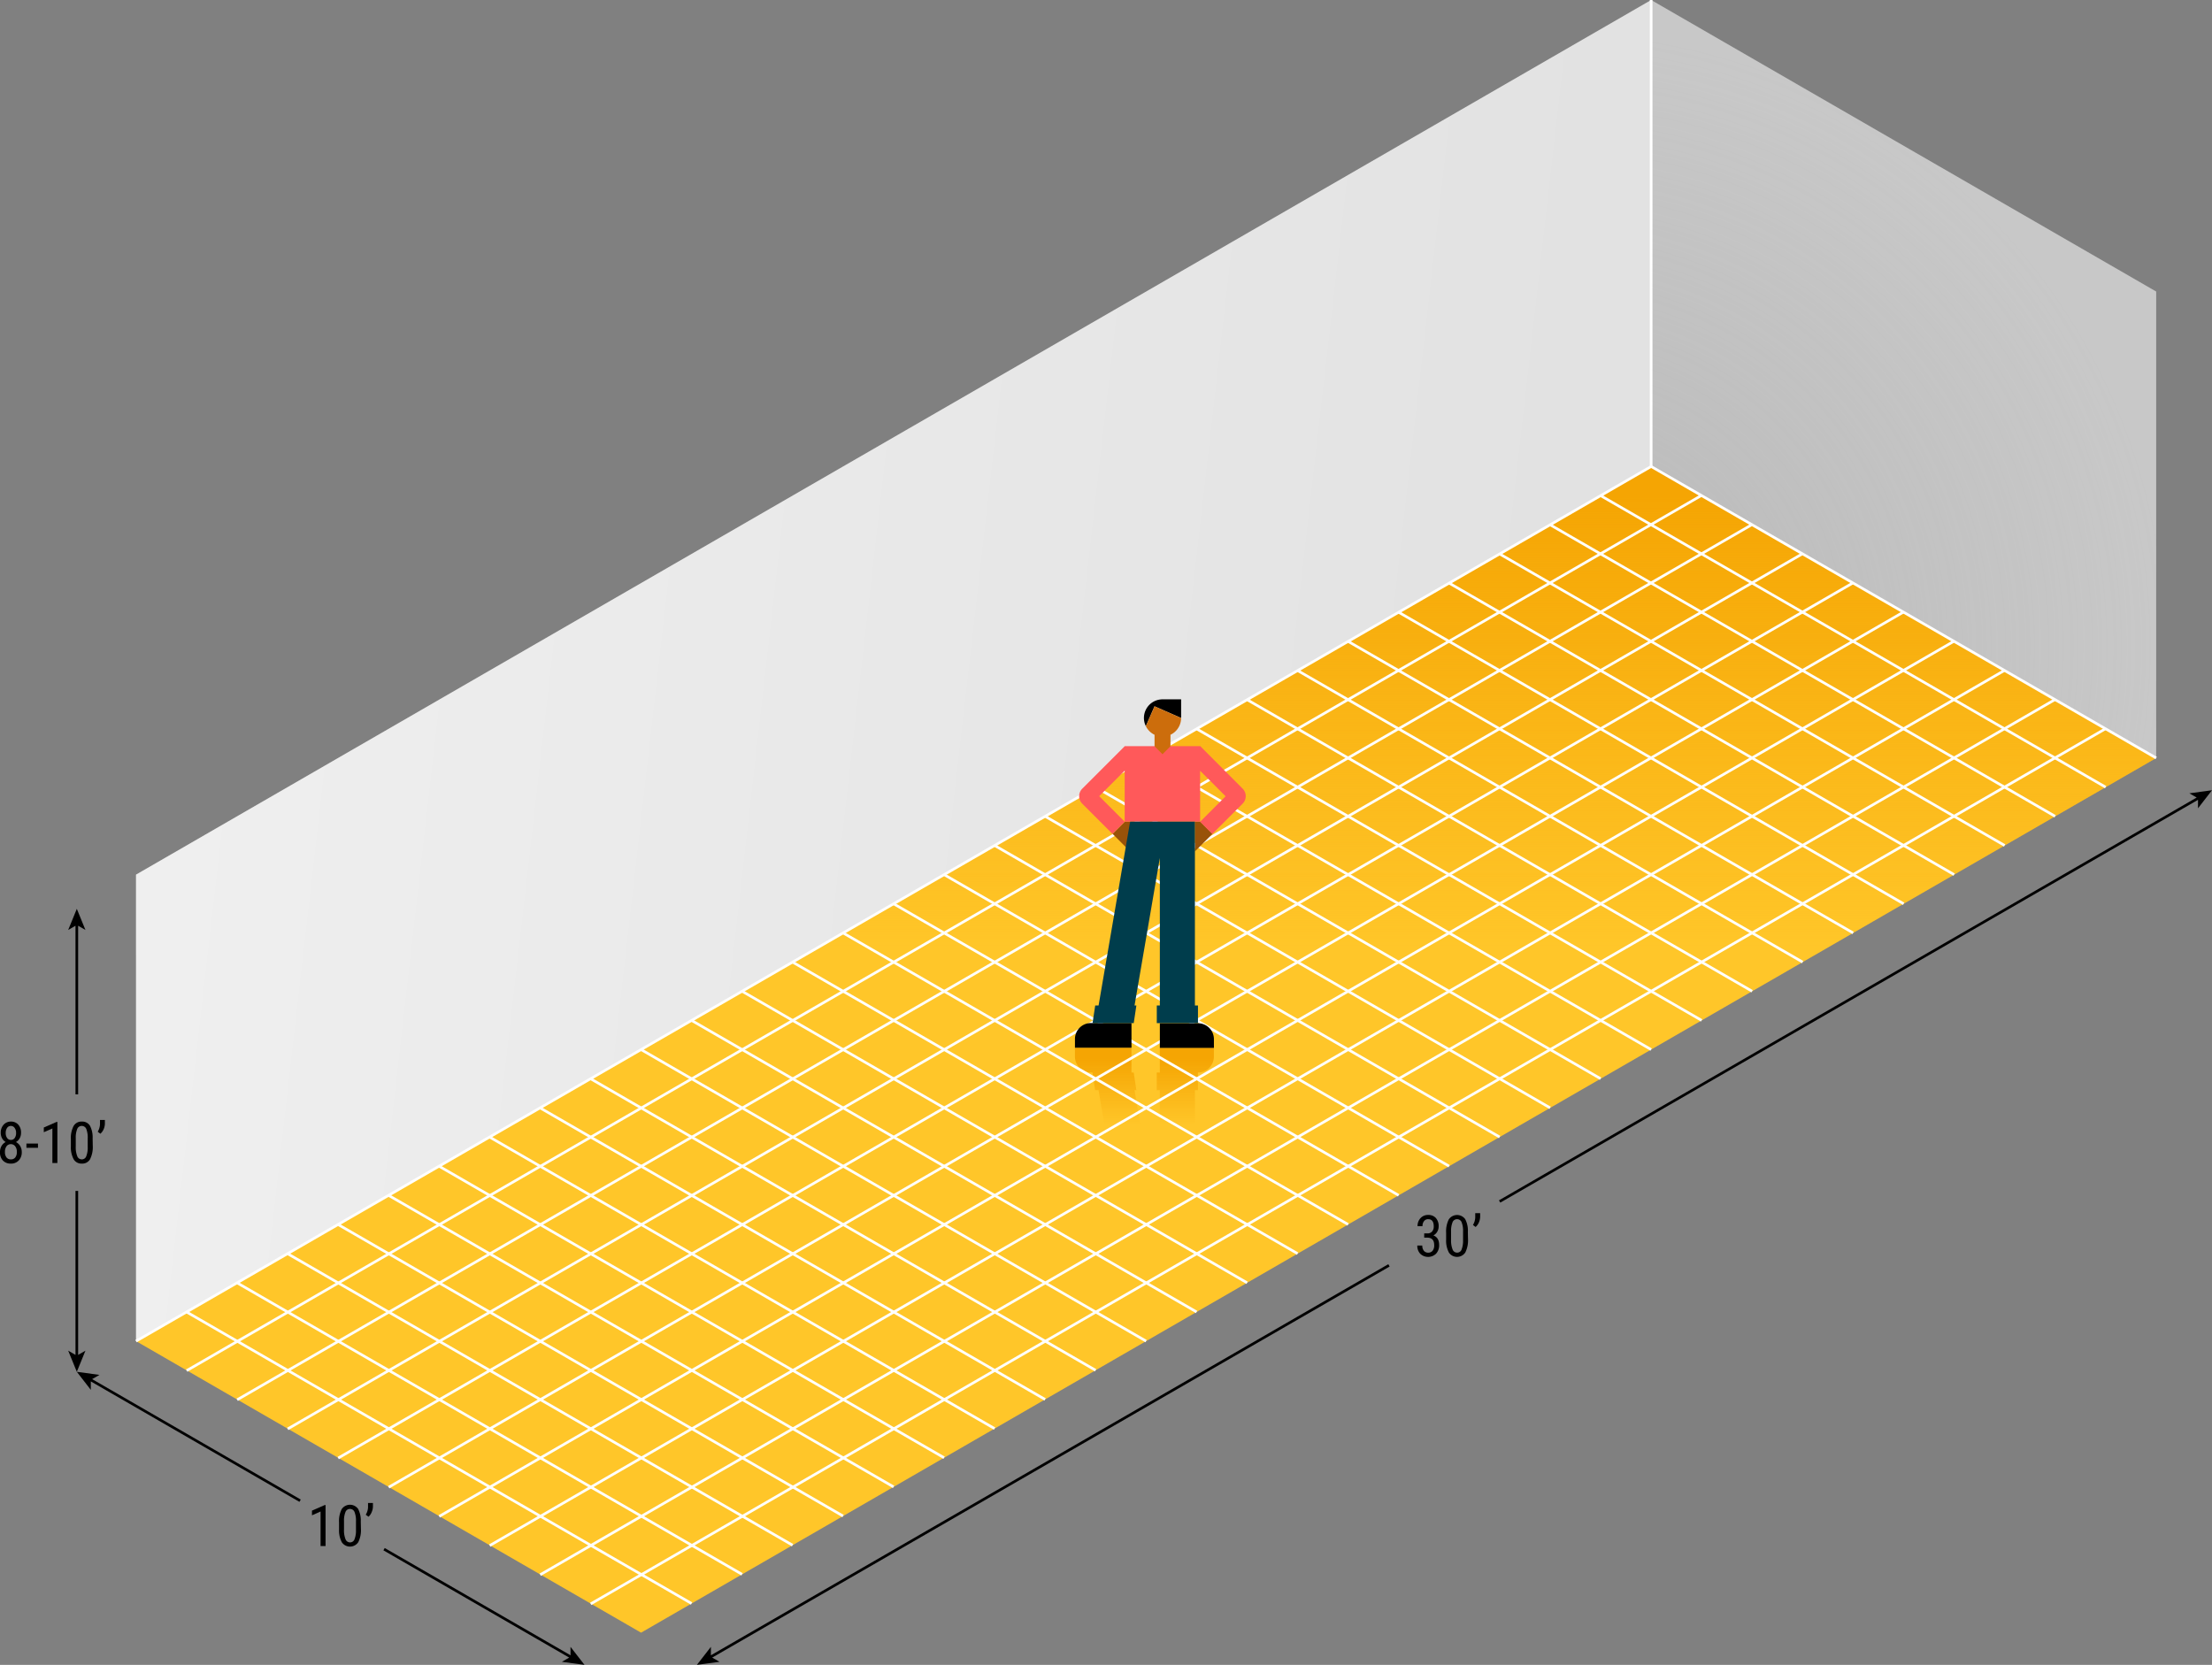 <svg xmlns="http://www.w3.org/2000/svg" xmlns:xlink="http://www.w3.org/1999/xlink" viewBox="0 0 832.18 626.42"><rect x="0" y="0" width="832.18" height="626.42" fill="#808080" stroke="none"/><defs><style>.a{fill:#e2e2e2;}.b,.d{opacity:0.5;}.b{fill:url(#a);}.c{fill:#c8c8c8;}.d{fill:url(#b);}.e{fill:#ffc629;}.f{fill:url(#c);}.g{fill:#fff;}.h{fill:url(#d);}.i{fill:#995209;}.j{fill:#ff595a;}.k{fill:#003d4c;}.l{fill:#cc6d0c;}</style><linearGradient id="a" x1="13.61" y1="215.51" x2="579.08" y2="280.01" gradientUnits="userSpaceOnUse"><stop offset="0" stop-color="#fff"/><stop offset="1" stop-color="#fff" stop-opacity="0"/></linearGradient><radialGradient id="b" cx="584.18" cy="243.1" r="231.33" gradientUnits="userSpaceOnUse"><stop offset="0" stop-color="#aaa"/><stop offset="1" stop-color="#aaa" stop-opacity="0"/></radialGradient><linearGradient id="c" x1="431.18" y1="186.32" x2="431.18" y2="356.98" gradientUnits="userSpaceOnUse"><stop offset="0" stop-color="#f5a503"/><stop offset="1" stop-color="#f5a503" stop-opacity="0"/></linearGradient><linearGradient id="d" x1="430.55" y1="398.55" x2="430.55" y2="423.25" xlink:href="#c"/></defs><title>10x30</title><polygon points="832.18 297.33 823.66 298.49 826.42 300.08 563.93 451.63 564.43 452.49 826.92 300.94 826.91 304.13 832.18 297.33"/><polygon points="522.8 476.53 522.3 475.66 267.44 622.81 267.45 619.63 262.18 626.42 270.7 625.26 267.94 623.68 522.8 476.53"/><polygon points="219.9 626.42 214.63 619.63 214.64 622.81 144.74 582.45 144.24 583.32 214.14 623.68 211.38 625.26 219.9 626.42"/><polygon points="113.15 564.22 34.66 518.9 37.42 517.31 28.9 516.15 34.17 522.95 34.16 519.76 112.65 565.08 113.15 564.22"/><polygon points="29.4 509.79 29.4 448.1 28.4 448.1 28.4 509.79 25.65 508.19 28.9 516.15 32.15 508.19 29.4 509.79"/><polygon points="32.15 349.91 28.9 341.95 25.65 349.91 28.4 348.31 28.4 411.77 29.4 411.77 29.4 348.31 32.15 349.91"/><path d="M535.8,464.07H537a2.24,2.24,0,0,0,1.77-.71,2.78,2.78,0,0,0,.62-1.93c0-1.8-.69-2.7-2.09-2.7a1.88,1.88,0,0,0-1.57.73,3,3,0,0,0-.57,1.91H533.3a4.28,4.28,0,0,1,1.12-3.05,3.79,3.79,0,0,1,2.87-1.19,3.74,3.74,0,0,1,2.88,1.13,4.53,4.53,0,0,1,1.07,3.21,3.87,3.87,0,0,1-.55,2,3.42,3.42,0,0,1-1.44,1.36c1.44.53,2.17,1.73,2.17,3.59a4.57,4.57,0,0,1-1.15,3.28,4.29,4.29,0,0,1-5.93.06,4.26,4.26,0,0,1-1.13-3.11h1.87a3,3,0,0,0,.59,1.95,2,2,0,0,0,1.61.72,2.12,2.12,0,0,0,1.67-.7,3.24,3.24,0,0,0,.61-2.16q0-2.79-2.64-2.79H535.8Z"/><path d="M552.28,466.14a10.24,10.24,0,0,1-1,5.08,3.71,3.71,0,0,1-6.18.07,9.46,9.46,0,0,1-1.05-4.85V463.8a10,10,0,0,1,1-5,3.77,3.77,0,0,1,6.18-.08,9.22,9.22,0,0,1,1,4.76Zm-1.86-2.66a9,9,0,0,0-.54-3.6,1.8,1.8,0,0,0-1.72-1.15,1.78,1.78,0,0,0-1.69,1.13,8.65,8.65,0,0,0-.56,3.43v3.16a9.13,9.13,0,0,0,.56,3.64,1.8,1.8,0,0,0,1.71,1.22,1.76,1.76,0,0,0,1.68-1.15,9.11,9.11,0,0,0,.56-3.51Z"/><path d="M555.14,461.66l-1-.76A5.82,5.82,0,0,0,555,458v-1.54h1.85v1.43a5.54,5.54,0,0,1-.47,2.05A4.72,4.72,0,0,1,555.14,461.66Z"/><path d="M7.91,426.25a4.08,4.08,0,0,1-.51,2.05A3.71,3.71,0,0,1,6,429.7a3.88,3.88,0,0,1,1.6,1.51,4.34,4.34,0,0,1,.59,2.25,4.4,4.4,0,0,1-1.13,3.16,3.88,3.88,0,0,1-3,1.19,3.9,3.9,0,0,1-3-1.19A4.39,4.39,0,0,1,0,433.46a4.5,4.5,0,0,1,.57-2.27,3.84,3.84,0,0,1,1.57-1.5,3.59,3.59,0,0,1-1.36-1.4,4.11,4.11,0,0,1-.5-2,4.37,4.37,0,0,1,1.05-3.08A3.6,3.6,0,0,1,4.1,422a3.6,3.6,0,0,1,2.76,1.13A4.35,4.35,0,0,1,7.91,426.25Zm-1.57,7.16a3.35,3.35,0,0,0-.62-2.11,2,2,0,0,0-1.64-.8,1.93,1.93,0,0,0-1.63.8,3.45,3.45,0,0,0-.59,2.11,3.25,3.25,0,0,0,.58,2.07,2,2,0,0,0,1.66.74,2,2,0,0,0,1.66-.74A3.31,3.31,0,0,0,6.34,433.41Zm-.29-7.13a3.06,3.06,0,0,0-.55-1.9,1.65,1.65,0,0,0-1.4-.74,1.66,1.66,0,0,0-1.42.72,3.23,3.23,0,0,0-.53,1.92,3.07,3.07,0,0,0,.54,1.91,1.7,1.7,0,0,0,1.41.71,1.69,1.69,0,0,0,1.43-.72A3.14,3.14,0,0,0,6.05,426.28Z"/><path d="M14.29,431.87H9.94v-1.59h4.35Z"/><path d="M21.59,437.6H19.71v-13L16.48,426v-1.77l4.81-2.1h.3Z"/><path d="M34.9,431.05a10.24,10.24,0,0,1-1,5.08,3.35,3.35,0,0,1-3.11,1.68,3.38,3.38,0,0,1-3.07-1.61,9.5,9.5,0,0,1-1.06-4.85v-2.64a9.89,9.89,0,0,1,1-5A3.38,3.38,0,0,1,30.78,422a3.39,3.39,0,0,1,3.07,1.57,9.45,9.45,0,0,1,1,4.76ZM33,428.38a9.18,9.18,0,0,0-.53-3.59,1.8,1.8,0,0,0-1.72-1.15,1.76,1.76,0,0,0-1.69,1.13,8.45,8.45,0,0,0-.56,3.42v3.17a9,9,0,0,0,.56,3.64,1.81,1.81,0,0,0,1.71,1.22,1.74,1.74,0,0,0,1.67-1.15,8.81,8.81,0,0,0,.56-3.51Z"/><path d="M37.76,426.57l-1-.76a5.77,5.77,0,0,0,.86-2.87V421.4h1.84v1.42a5.4,5.4,0,0,1-.47,2.06A4.66,4.66,0,0,1,37.76,426.57Z"/><path d="M122.48,581.71H120.6v-13l-3.23,1.44v-1.77l4.81-2.1h.3Z"/><path d="M135.79,575.16a10.24,10.24,0,0,1-1,5.08,3.73,3.73,0,0,1-6.18.07,9.48,9.48,0,0,1-1.06-4.85v-2.64a9.92,9.92,0,0,1,1-5,3.77,3.77,0,0,1,6.18-.08,9.38,9.38,0,0,1,1,4.75Zm-1.87-2.66a9,9,0,0,0-.54-3.6,1.79,1.79,0,0,0-1.72-1.15,1.76,1.76,0,0,0-1.68,1.13,8.45,8.45,0,0,0-.56,3.42v3.17a9,9,0,0,0,.56,3.64,1.81,1.81,0,0,0,1.71,1.22,1.76,1.76,0,0,0,1.67-1.15,8.74,8.74,0,0,0,.56-3.51Z"/><path d="M138.65,570.68l-1.05-.76a5.77,5.77,0,0,0,.86-2.87v-1.54h1.84v1.43a5.35,5.35,0,0,1-.47,2A4.7,4.7,0,0,1,138.65,570.68Z"/><polygon class="a" points="621.18 0 621.18 175.52 51.18 504.61 51.18 329.09 621.18 0"/><polygon class="b" points="621.18 0 621.18 175.52 51.18 504.61 51.18 329.09 621.18 0"/><polygon class="c" points="811.18 109.69 811.18 285.21 621.18 175.52 621.18 0 811.18 109.69"/><polygon class="d" points="811.18 109.69 811.18 285.21 621.18 175.52 621.18 0 811.18 109.69"/><polygon class="e" points="241.18 614.3 51.18 504.61 621.18 175.51 811.18 285.21 241.18 614.3"/><polygon class="f" points="241.18 614.3 51.18 504.61 621.18 175.51 811.18 285.21 241.18 614.3"/><polygon class="g" points="51.43 505.04 50.93 504.17 621.18 174.94 621.43 175.08 811.43 284.77 810.93 285.64 621.18 176.09 51.43 505.04"/><rect class="g" x="620.68" width="1" height="175.52"/><path class="h" d="M436.34,394.25v9.29h-1.15v6.65h1.15V432.3h13.2V410.19h1.14v-6.65a6,6,0,0,0,6-6v-3.29Zm-9.52,15.94h.69l-1-6.65h-.84v-9.29H404.41v3.29a6,6,0,0,0,6,6H411l1,6.65h1.28l3.79,22.11h13.52Z"/><rect class="g" x="26.09" y="350.53" width="658.18" height="1" transform="translate(-127.98 224.81) rotate(-30.02)"/><rect class="g" x="45.09" y="361.5" width="658.18" height="1" transform="translate(-130.92 235.79) rotate(-30.02)"/><rect class="g" x="64.09" y="372.47" width="658.18" height="1" transform="translate(-133.86 246.77) rotate(-30.02)"/><rect class="g" x="83.09" y="383.44" width="658.18" height="1" transform="translate(-136.8 257.74) rotate(-30.02)"/><rect class="g" x="102.09" y="394.41" width="658.18" height="1" transform="translate(-139.74 268.72) rotate(-30.02)"/><rect class="g" x="121.09" y="405.38" width="658.18" height="1" transform="translate(-142.68 279.7) rotate(-30.02)"/><rect class="g" x="140.09" y="416.35" width="658.18" height="1" transform="translate(-145.61 290.68) rotate(-30.02)"/><rect class="g" x="159.09" y="427.32" width="658.18" height="1" transform="translate(-148.55 301.66) rotate(-30.02)"/><rect class="g" x="178.09" y="438.29" width="658.18" height="1" transform="translate(-151.49 312.64) rotate(-30.02)"/><rect class="g" x="164.68" y="438.78" width="1" height="219.39" transform="translate(-392.41 417.29) rotate(-60)"/><rect class="g" x="183.68" y="427.81" width="1" height="219.39" transform="translate(-373.41 428.26) rotate(-60)"/><rect class="g" x="202.68" y="416.85" width="1" height="219.39" transform="translate(-354.41 439.23) rotate(-60)"/><rect class="g" x="221.68" y="405.88" width="1" height="219.39" transform="translate(-335.41 450.2) rotate(-60)"/><rect class="g" x="240.68" y="394.91" width="1" height="219.39" transform="translate(-316.41 461.17) rotate(-60)"/><rect class="g" x="259.68" y="383.94" width="1" height="219.39" transform="translate(-297.41 472.14) rotate(-60)"/><rect class="g" x="278.68" y="372.97" width="1" height="219.39" transform="translate(-278.41 483.11) rotate(-60)"/><rect class="g" x="297.68" y="362" width="1" height="219.39" transform="translate(-259.41 494.08) rotate(-60)"/><rect class="g" x="316.68" y="351.03" width="1" height="219.39" transform="translate(-240.41 505.05) rotate(-60)"/><rect class="g" x="335.68" y="340.06" width="1" height="219.39" transform="translate(-221.41 516.02) rotate(-60)"/><rect class="g" x="354.68" y="329.09" width="1" height="219.39" transform="translate(-202.41 526.99) rotate(-60)"/><rect class="g" x="373.68" y="318.12" width="1" height="219.39" transform="translate(-183.41 537.95) rotate(-60)"/><rect class="g" x="392.68" y="307.15" width="1" height="219.39" transform="translate(-164.41 548.92) rotate(-60)"/><rect class="g" x="411.68" y="296.18" width="1" height="219.39" transform="translate(-145.41 559.89) rotate(-60)"/><rect class="g" x="430.68" y="285.21" width="1" height="219.39" transform="translate(-126.41 570.86) rotate(-60)"/><rect class="g" x="449.68" y="274.24" width="1" height="219.39" transform="translate(-107.41 581.83) rotate(-60)"/><rect class="g" x="468.68" y="263.27" width="1" height="219.39" transform="translate(-88.41 592.8) rotate(-60)"/><rect class="g" x="487.68" y="252.3" width="1" height="219.39" transform="translate(-69.41 603.77) rotate(-60)"/><rect class="g" x="506.68" y="241.33" width="1" height="219.39" transform="translate(-50.41 614.74) rotate(-60)"/><rect class="g" x="544.68" y="219.39" width="1" height="219.39" transform="translate(-12.41 636.68) rotate(-60)"/><rect class="g" x="563.68" y="208.42" width="1" height="219.39" transform="translate(6.59 647.65) rotate(-60)"/><rect class="g" x="582.68" y="197.45" width="1" height="219.39" transform="translate(25.59 658.62) rotate(-60)"/><rect class="g" x="601.68" y="186.48" width="1" height="219.39" transform="translate(44.59 669.59) rotate(-60)"/><rect class="g" x="620.68" y="175.51" width="1" height="219.39" transform="translate(63.59 680.56) rotate(-60)"/><rect class="g" x="639.68" y="164.54" width="1" height="219.39" transform="translate(82.59 691.53) rotate(-60)"/><rect class="g" x="658.68" y="153.57" width="1" height="219.39" transform="translate(101.59 702.5) rotate(-60)"/><rect class="g" x="677.68" y="142.6" width="1" height="219.39" transform="translate(120.59 713.47) rotate(-60)"/><rect class="g" x="696.68" y="131.63" width="1" height="219.39" transform="translate(139.59 724.44) rotate(-60)"/><rect class="g" x="525.68" y="230.36" width="1" height="219.39" transform="translate(-31.4 625.72) rotate(-60)"/><polygon class="i" points="449.54 320.35 456.14 313.75 451.54 309.16 449.54 309.16 449.54 320.35"/><polygon class="i" points="425.16 320.35 418.57 313.75 423.16 309.16 425.16 309.16 425.16 320.35"/><path class="j" d="M467.5,296.74l-15.95-16v0H423.16l-16,16a4,4,0,0,0,0,5.65l11.37,11.37,4.59-4.6-9.59-9.59,9.59-9.6v19.19h28.38V290l9.59,9.6-9.59,9.59,4.59,4.6,11.36-11.37A4,4,0,0,0,467.5,296.74Z"/><path d="M436.35,385h14.34a6,6,0,0,1,6,6v3.28a0,0,0,0,1,0,0H436.35a0,0,0,0,1,0,0V385A0,0,0,0,1,436.35,385Z"/><path d="M404.41,385h21.27a0,0,0,0,1,0,0v3.28a6,6,0,0,1-6,6H404.41a0,0,0,0,1,0,0V385A0,0,0,0,1,404.41,385Z" transform="translate(830.09 779.21) rotate(-180)"/><polygon class="k" points="449.54 378.31 449.54 309.16 438.69 309.16 436.35 309.16 425.16 309.16 413.3 378.31 412.03 378.31 411.03 384.96 426.52 384.96 427.52 378.31 426.83 378.31 436.35 322.81 436.35 378.31 435.2 378.31 435.2 384.96 450.69 384.96 450.69 378.31 449.54 378.31"/><path d="M444.35,270.13h0v-7h-7a7,7,0,0,0-6.27,10.09l3.27-7.47,10,4.39h0Z"/><path class="l" d="M444.35,270.15l-10-4.39-3.27,7.47a7,7,0,0,0,3.27,3.23v4.32l3,3,3-3v-4.32A7,7,0,0,0,444.35,270.15Z"/></svg>